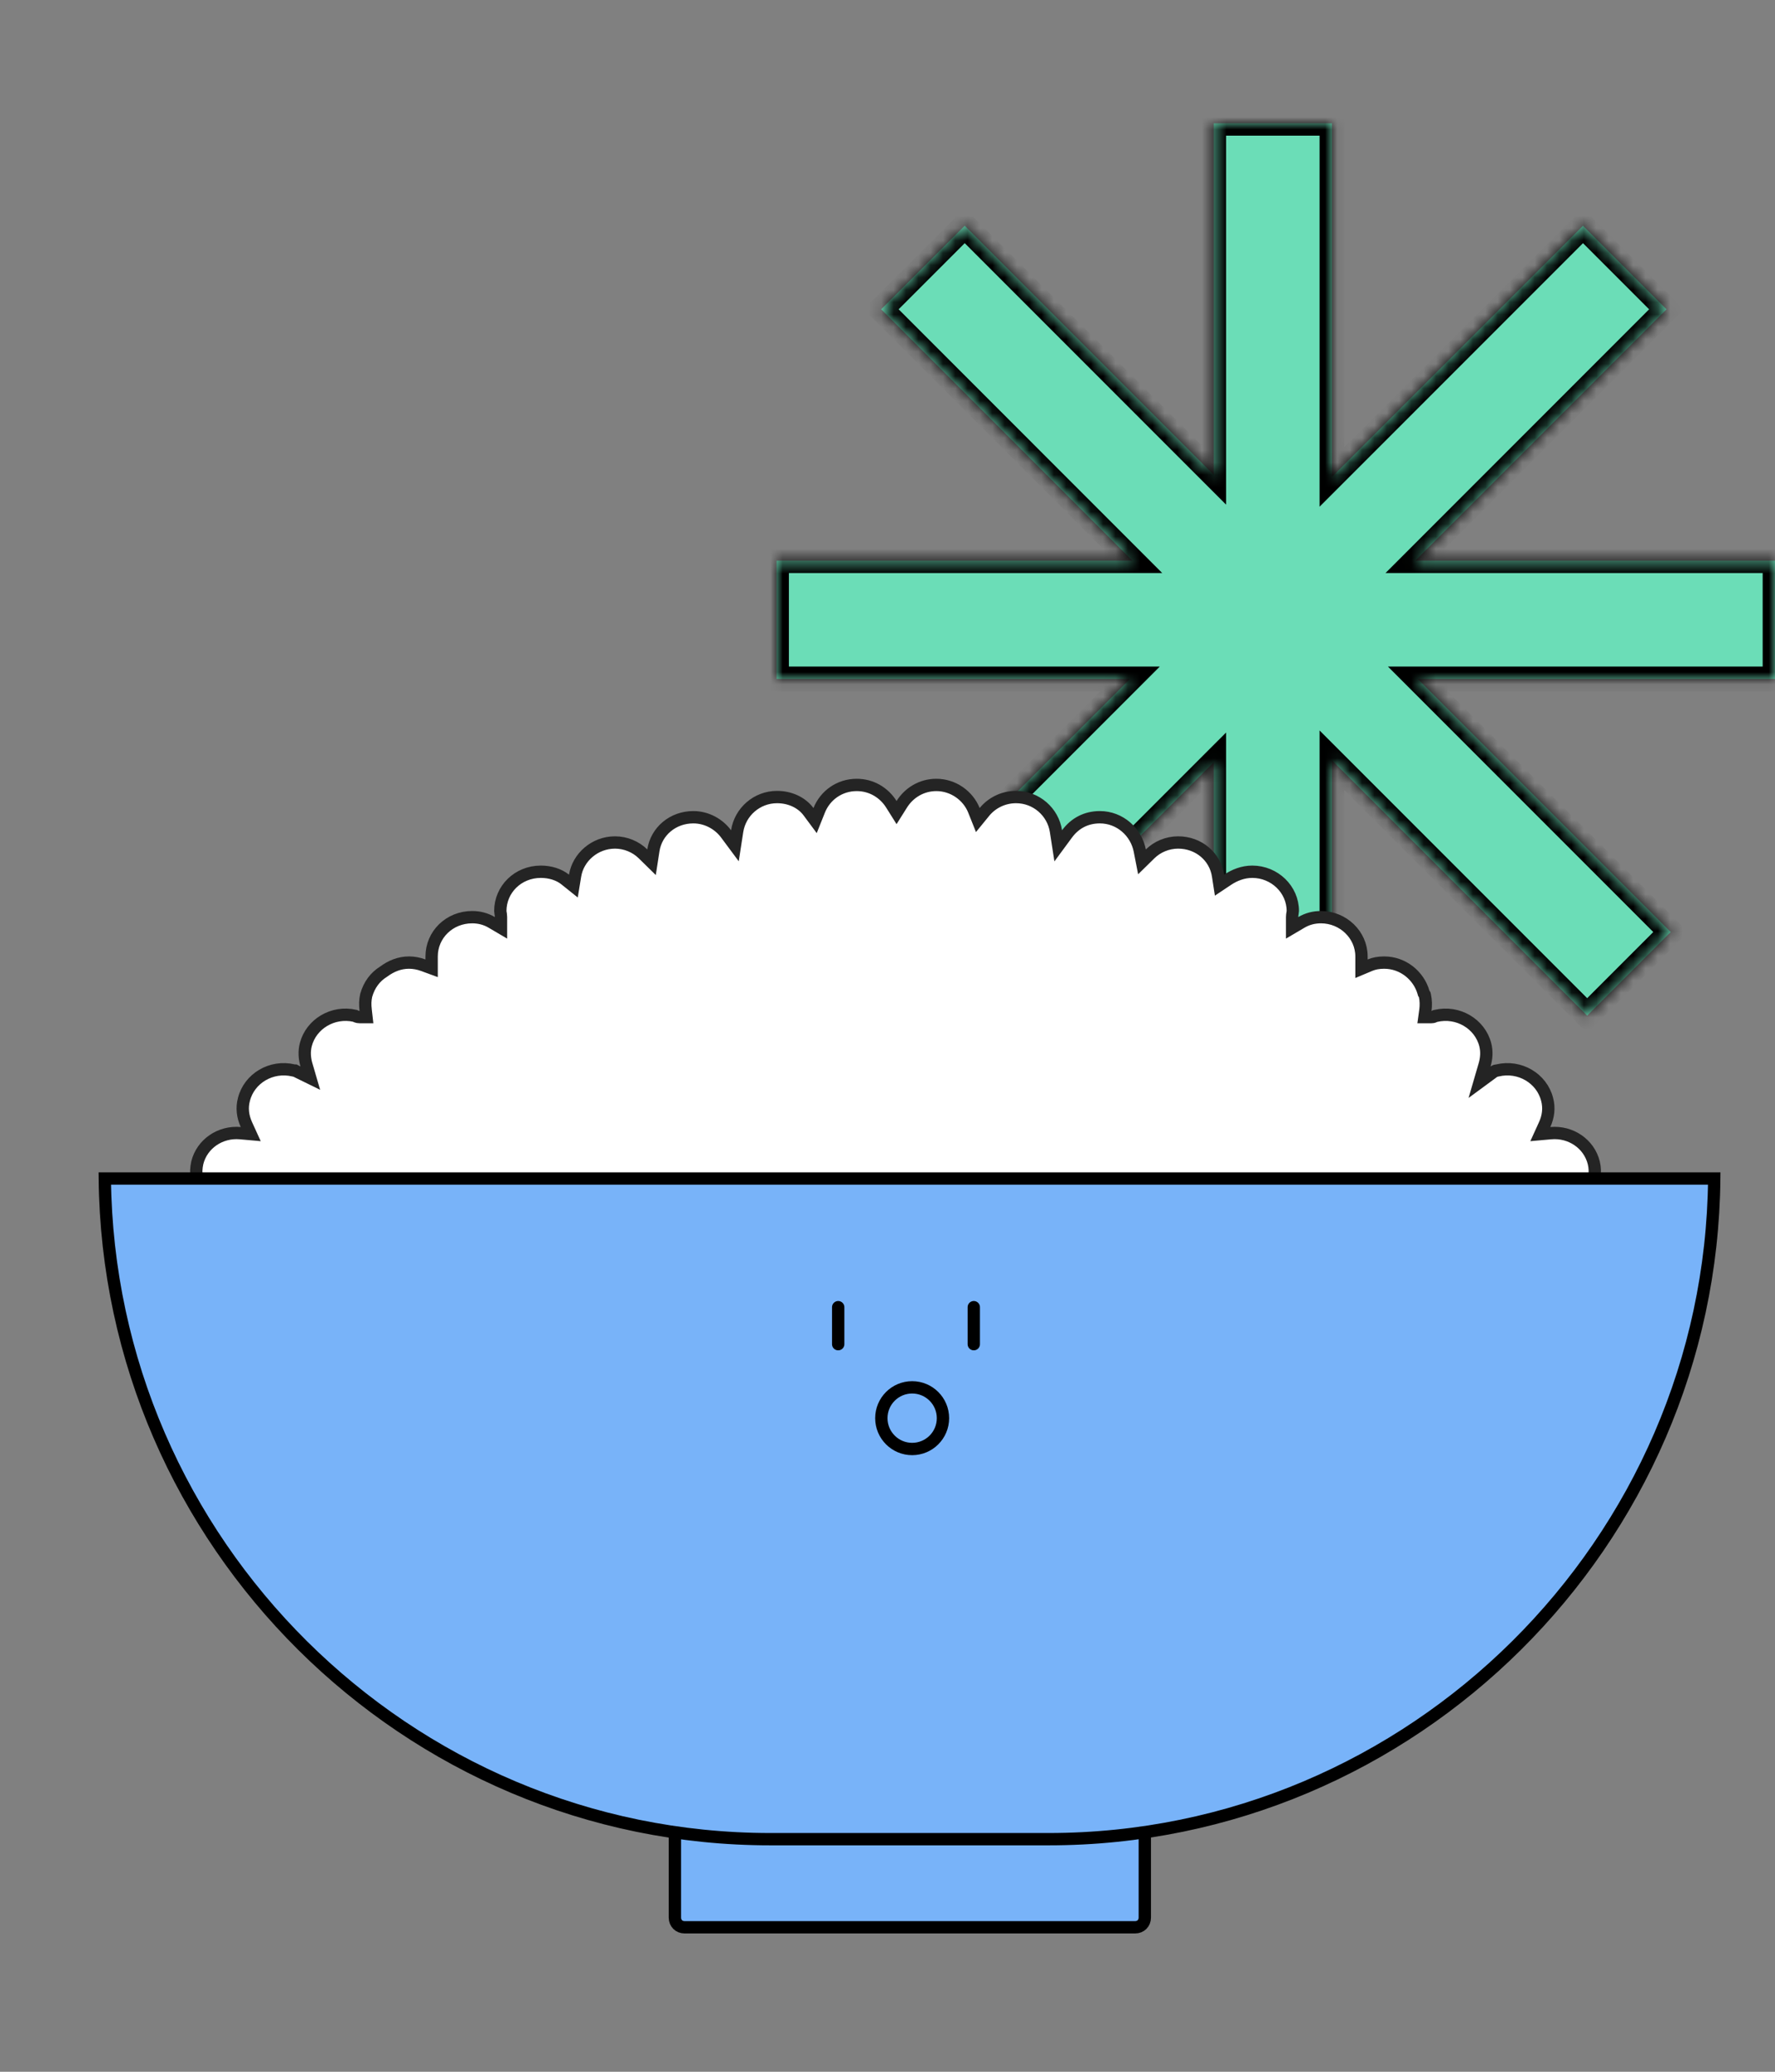 <svg width="144" height="168" viewBox="0 0 144 168" fill="none" xmlns="http://www.w3.org/2000/svg">
<rect x="0" y="0" width="144" height="168" fill="#808080" stroke="none"/>
<mask id="path-1-inside-1" fill="white">
<path fill-rule="evenodd" clip-rule="evenodd" d="M98.468 61.816V91H108.053V61.648L128.762 82.357L135.54 75.579L115.014 55.053H144V45.467H114.817L135.201 25.082L128.423 18.304L108.053 38.673V10H98.468V38.506L78.265 18.303L71.487 25.081L91.872 45.467H63V55.053H91.674L71.147 75.579L77.926 82.358L98.468 61.816Z"/>
</mask>
<path fill-rule="evenodd" clip-rule="evenodd" d="M98.468 61.816V91H108.053V61.648L128.762 82.357L135.54 75.579L115.014 55.053H144V45.467H114.817L135.201 25.082L128.423 18.304L108.053 38.673V10H98.468V38.506L78.265 18.303L71.487 25.081L91.872 45.467H63V55.053H91.674L71.147 75.579L77.926 82.358L98.468 61.816Z" fill="#6BDDB7"/>
<path d="M98.468 61.816H99.468V59.401L97.76 61.108L98.468 61.816ZM98.468 91H97.468V92H98.468V91ZM108.053 91V92H109.053V91H108.053ZM108.053 61.648L108.76 60.941L107.053 59.234V61.648H108.053ZM128.762 82.357L128.055 83.064L128.762 83.771L129.469 83.064L128.762 82.357ZM135.54 75.579L136.247 76.286L136.954 75.579L136.247 74.871L135.54 75.579ZM115.014 55.053V54.053H112.6L114.307 55.76L115.014 55.053ZM144 55.053V56.053H145V55.053H144ZM144 45.467H145V44.467H144V45.467ZM114.817 45.467L114.109 44.76L112.402 46.467H114.817V45.467ZM135.201 25.082L135.908 25.789L136.615 25.082L135.908 24.375L135.201 25.082ZM128.423 18.304L129.13 17.597L128.423 16.89L127.716 17.597L128.423 18.304ZM108.053 38.673H107.053V41.088L108.76 39.381L108.053 38.673ZM108.053 10H109.053V9H108.053V10ZM98.468 10V9H97.468V10H98.468ZM98.468 38.506L97.76 39.213L99.468 40.92V38.506H98.468ZM78.265 18.303L78.972 17.596L78.265 16.889L77.558 17.596L78.265 18.303ZM71.487 25.081L70.779 24.374L70.072 25.081L70.779 25.788L71.487 25.081ZM91.872 45.467V46.467H94.286L92.579 44.76L91.872 45.467ZM63 45.467V44.467H62V45.467H63ZM63 55.053H62V56.053H63V55.053ZM91.674 55.053L92.382 55.76L94.089 54.053H91.674V55.053ZM71.147 75.579L70.44 74.872L69.733 75.579L70.44 76.287L71.147 75.579ZM77.926 82.358L77.219 83.065L77.926 83.772L78.633 83.065L77.926 82.358ZM97.468 61.816V91H99.468V61.816H97.468ZM98.468 92H108.053V90H98.468V92ZM109.053 91V61.648H107.053V91H109.053ZM107.346 62.355L128.055 83.064L129.469 81.65L108.76 60.941L107.346 62.355ZM129.469 83.064L136.247 76.286L134.833 74.871L128.055 81.65L129.469 83.064ZM136.247 74.871L115.721 54.345L114.307 55.76L134.833 76.286L136.247 74.871ZM115.014 56.053H144V54.053H115.014V56.053ZM145 55.053V45.467H143V55.053H145ZM144 44.467H114.817V46.467H144V44.467ZM134.494 24.375L114.109 44.76L115.524 46.174L135.908 25.789L134.494 24.375ZM127.716 19.011L134.494 25.789L135.908 24.375L129.13 17.597L127.716 19.011ZM108.76 39.381L129.13 19.011L127.716 17.597L107.346 37.966L108.76 39.381ZM109.053 38.673V10H107.053V38.673H109.053ZM108.053 9H98.468V11H108.053V9ZM97.468 10V38.506H99.468V10H97.468ZM99.175 37.799L78.972 17.596L77.558 19.01L97.76 39.213L99.175 37.799ZM77.558 17.596L70.779 24.374L72.194 25.788L78.972 19.01L77.558 17.596ZM70.779 25.788L91.165 46.174L92.579 44.76L72.194 24.374L70.779 25.788ZM91.872 44.467H63V46.467H91.872V44.467ZM62 45.467V55.053H64V45.467H62ZM63 56.053H91.674V54.053H63V56.053ZM71.855 76.287L92.382 55.76L90.967 54.345L70.44 74.872L71.855 76.287ZM78.633 81.651L71.855 74.872L70.44 76.287L77.219 83.065L78.633 81.651ZM97.76 61.108L77.219 81.651L78.633 83.065L99.175 62.523L97.76 61.108Z" fill="black" mask="url(#path-1-inside-1)"/>
<path d="M13.643 103.57C13.631 103.55 13.618 103.53 13.605 103.511L13.861 103.534L13.124 102.618C12.487 101.826 12.201 100.836 12.441 99.773C12.827 98.223 14.265 97.23 15.866 97.373L16.796 97.455L16.349 96.635C15.957 95.915 15.815 95.14 16.006 94.289C16.391 92.746 17.878 91.745 19.487 91.888L20.341 91.964L19.986 91.184C19.693 90.537 19.603 89.838 19.791 89.148L19.791 89.148L19.793 89.14C20.224 87.451 22.01 86.371 23.816 86.802L23.874 86.815H23.931C23.933 86.816 23.94 86.818 23.953 86.824C23.971 86.832 23.993 86.843 24.029 86.862C24.034 86.864 24.04 86.867 24.045 86.87C24.076 86.886 24.116 86.907 24.158 86.928L25.175 87.426L24.858 86.339C24.71 85.833 24.666 85.271 24.807 84.72C25.235 83.043 26.999 81.966 28.794 82.373C28.859 82.411 28.99 82.477 29.169 82.477H29.729L29.666 81.921C29.615 81.473 29.617 81.125 29.709 80.709C29.957 79.847 30.439 79.219 31.107 78.799L31.122 78.789L31.137 78.779C31.74 78.335 32.419 78.057 33.18 78.057C33.563 78.057 33.951 78.127 34.345 78.272L35.017 78.519V77.803V77.802V77.802V77.801V77.801V77.8V77.8V77.799V77.799V77.798V77.798V77.797V77.797V77.796V77.796V77.795V77.795V77.794V77.794V77.793V77.793V77.793V77.792V77.792V77.791V77.791V77.79V77.79V77.789V77.789V77.788V77.788V77.787V77.787V77.786V77.786V77.785V77.785V77.784V77.784V77.783V77.783V77.782V77.782V77.781V77.781V77.781V77.78V77.78V77.779V77.779V77.778V77.778V77.777V77.777V77.776V77.776V77.775V77.775V77.774V77.774V77.773V77.773V77.772V77.772V77.772V77.771V77.77V77.77V77.769V77.769V77.769V77.768V77.768V77.767V77.767V77.766V77.766V77.765V77.765V77.764V77.764V77.763V77.763V77.762V77.762V77.761V77.761V77.76V77.76V77.76V77.759V77.758V77.758V77.757V77.757V77.757V77.756V77.756V77.755V77.755V77.754V77.754V77.753V77.753V77.752V77.752V77.751V77.751V77.75V77.75V77.749V77.749V77.748V77.748V77.748V77.747V77.746V77.746V77.746V77.745V77.745V77.744V77.744V77.743V77.743V77.742V77.742V77.741V77.741V77.74V77.74V77.739V77.739V77.738V77.738V77.737V77.737V77.736V77.736V77.736V77.735V77.734V77.734V77.734V77.733V77.733V77.732V77.732V77.731V77.731V77.73V77.73V77.729V77.729V77.728V77.728V77.727V77.727V77.726V77.726V77.725V77.725V77.725V77.724V77.724V77.723V77.722V77.722V77.722V77.721V77.721V77.72V77.72V77.719V77.719V77.718V77.718V77.717V77.717V77.716V77.716V77.715V77.715V77.714V77.714V77.713V77.713V77.713V77.712V77.712V77.711V77.71V77.71V77.71V77.709V77.709V77.708V77.708V77.707V77.707V77.706V77.706V77.705V77.705V77.704V77.704V77.703V77.703V77.702V77.702V77.701V77.701V77.701V77.7V77.7V77.699V77.699V77.698V77.698V77.697V77.697V77.696V77.696V77.695V77.695V77.694V77.694V77.693V77.693V77.692V77.692V77.691V77.691V77.69V77.69V77.689V77.689V77.689V77.688V77.688V77.687V77.687V77.686V77.686V77.685V77.685V77.684V77.684V77.683V77.683V77.682V77.682V77.681V77.681V77.68V77.68V77.679V77.679V77.678V77.678V77.677V77.677V77.677V77.676V77.675V77.675V77.675V77.674V77.674V77.673V77.673V77.672V77.672V77.671V77.671V77.67V77.67V77.669V77.669V77.668V77.668V77.667V77.667V77.666V77.666V77.665V77.665V77.665V77.664V77.663V77.663V77.663V77.662V77.662V77.661V77.661V77.66V77.66V77.659V77.659V77.658V77.658V77.657V77.657V77.656V77.656V77.655V77.655V77.654V77.654V77.653V77.653V77.653V77.652V77.651V77.651V77.651V77.65V77.65V77.649V77.649V77.648V77.648V77.647V77.647V77.646V77.646V77.645V77.645V77.644V77.644V77.643V77.643V77.642V77.642V77.641V77.641V77.641V77.64V77.64V77.639V77.639V77.638V77.638V77.637V77.637V77.636V77.636V77.635V77.635V77.634V77.634V77.633V77.633V77.632V77.632V77.631V77.631V77.63V77.63V77.629V77.629V77.629V77.628V77.628V77.627V77.627V77.626V77.626V77.625V77.625V77.624V77.624V77.623V77.623V77.622V77.622V77.621V77.621V77.62V77.62V77.619V77.619V77.618V77.618V77.618V77.617V77.617V77.616V77.616V77.615V77.615V77.614V77.614V77.613V77.613V77.612V77.612V77.611V77.611V77.61V77.61V77.609V77.609V77.608V77.608V77.607V77.607V77.606V77.606V77.606V77.605V77.605V77.604V77.604V77.603V77.603V77.602V77.602V77.601V77.601V77.6V77.6V77.599V77.599V77.598V77.598V77.597V77.597V77.596V77.596V77.595V77.595V77.594V77.594V77.594V77.593V77.593V77.592V77.592V77.591V77.591V77.59V77.59V77.589V77.589V77.588V77.588V77.587V77.587V77.586V77.586V77.585V77.585V77.584V77.584V77.583V77.583V77.582V77.582V77.582V77.581V77.581V77.58V77.58V77.579V77.579V77.578V77.578V77.577V77.577V77.576V77.576V77.575V77.575V77.574V77.574V77.573V77.573V77.572V77.572V77.572V77.571V77.57V77.57V77.57V77.569V77.569V77.568V77.568V77.567V77.567V77.566V77.566V77.565V77.565V77.564V77.564V77.563V77.563V77.562V77.562V77.561V77.561V77.56V77.56V77.559V77.559V77.558V77.558V77.558V77.557C35.017 75.799 36.453 74.374 38.306 74.374C38.888 74.374 39.413 74.515 39.891 74.796L40.644 75.239V74.365C40.644 74.24 40.624 74.122 40.611 74.046L40.609 74.035C40.594 73.946 40.589 73.906 40.589 73.874C40.589 72.116 42.024 70.69 43.877 70.69C44.623 70.69 45.341 70.911 45.848 71.317L46.517 71.853L46.655 71.007C46.894 69.53 48.245 68.317 49.894 68.317C50.763 68.317 51.585 68.672 52.162 69.238L52.857 69.919L53.006 68.957C53.245 67.411 54.586 66.27 56.245 66.27C57.353 66.27 58.324 66.838 58.907 67.624L59.62 68.584L59.803 67.402C60.044 65.84 61.398 64.633 63.041 64.633C64.078 64.633 65.032 65.068 65.593 65.823L66.126 66.541L66.458 65.71C66.943 64.501 68.101 63.651 69.504 63.651C70.711 63.651 71.727 64.287 72.312 65.218L72.735 65.891L73.159 65.218C73.743 64.287 74.759 63.651 75.966 63.651C77.318 63.651 78.529 64.505 79.012 65.71L79.327 66.498L79.863 65.841C80.443 65.131 81.362 64.633 82.429 64.633C84.072 64.633 85.426 65.84 85.667 67.402L85.851 68.589L86.564 67.622C87.198 66.762 88.11 66.27 89.226 66.27C90.863 66.27 92.175 67.474 92.467 68.976L92.645 69.888L93.308 69.238C93.885 68.672 94.708 68.317 95.577 68.317C97.236 68.317 98.576 69.457 98.815 71.003L98.935 71.778L99.587 71.343C100.142 70.972 100.827 70.69 101.593 70.69C103.396 70.69 104.882 72.12 104.882 73.874C104.882 73.906 104.876 73.946 104.861 74.035L104.859 74.046C104.846 74.122 104.826 74.24 104.826 74.365V75.239L105.579 74.796C106.057 74.515 106.582 74.374 107.165 74.374C108.967 74.374 110.453 75.804 110.453 77.557V77.558V77.558V77.558V77.559V77.559V77.56V77.56V77.561V77.561V77.562V77.562V77.563V77.563V77.564V77.564V77.565V77.565V77.566V77.566V77.567V77.567V77.568V77.568V77.569V77.569V77.57V77.57V77.57V77.571V77.572V77.572V77.572V77.573V77.573V77.574V77.574V77.575V77.575V77.576V77.576V77.577V77.577V77.578V77.578V77.579V77.579V77.58V77.58V77.581V77.581V77.582V77.582V77.582V77.583V77.583V77.584V77.584V77.585V77.585V77.586V77.586V77.587V77.587V77.588V77.588V77.589V77.589V77.59V77.59V77.591V77.591V77.592V77.592V77.593V77.593V77.594V77.594V77.594V77.595V77.595V77.596V77.596V77.597V77.597V77.598V77.598V77.599V77.599V77.6V77.6V77.601V77.601V77.602V77.602V77.603V77.603V77.604V77.604V77.605V77.605V77.606V77.606V77.606V77.607V77.607V77.608V77.608V77.609V77.609V77.61V77.61V77.611V77.611V77.612V77.612V77.613V77.613V77.614V77.614V77.615V77.615V77.616V77.616V77.617V77.617V77.618V77.618V77.618V77.619V77.619V77.62V77.62V77.621V77.621V77.622V77.622V77.623V77.623V77.624V77.624V77.625V77.625V77.626V77.626V77.627V77.627V77.628V77.628V77.629V77.629V77.629V77.63V77.63V77.631V77.631V77.632V77.632V77.633V77.633V77.634V77.634V77.635V77.635V77.636V77.636V77.637V77.637V77.638V77.638V77.639V77.639V77.64V77.64V77.641V77.641V77.641V77.642V77.642V77.643V77.643V77.644V77.644V77.645V77.645V77.646V77.646V77.647V77.647V77.648V77.648V77.649V77.649V77.65V77.65V77.651V77.651V77.651V77.652V77.653V77.653V77.653V77.654V77.654V77.655V77.655V77.656V77.656V77.657V77.657V77.658V77.658V77.659V77.659V77.66V77.66V77.661V77.661V77.662V77.662V77.663V77.663V77.663V77.664V77.665V77.665V77.665V77.666V77.666V77.667V77.667V77.668V77.668V77.669V77.669V77.67V77.67V77.671V77.671V77.672V77.672V77.673V77.673V77.674V77.674V77.675V77.675V77.675V77.676V77.677V77.677V77.677V77.678V77.678V77.679V77.679V77.68V77.68V77.681V77.681V77.682V77.682V77.683V77.683V77.684V77.684V77.685V77.685V77.686V77.686V77.687V77.687V77.688V77.688V77.689V77.689V77.689V77.69V77.69V77.691V77.691V77.692V77.692V77.693V77.693V77.694V77.694V77.695V77.695V77.696V77.696V77.697V77.697V77.698V77.698V77.699V77.699V77.7V77.7V77.701V77.701V77.701V77.702V77.702V77.703V77.703V77.704V77.704V77.705V77.705V77.706V77.706V77.707V77.707V77.708V77.708V77.709V77.709V77.71V77.71V77.71V77.711V77.712V77.712V77.713V77.713V77.713V77.714V77.714V77.715V77.715V77.716V77.716V77.717V77.717V77.718V77.718V77.719V77.719V77.72V77.72V77.721V77.721V77.722V77.722V77.722V77.723V77.724V77.724V77.725V77.725V77.725V77.726V77.726V77.727V77.727V77.728V77.728V77.729V77.729V77.73V77.73V77.731V77.731V77.732V77.732V77.733V77.733V77.734V77.734V77.734V77.735V77.736V77.736V77.736V77.737V77.737V77.738V77.738V77.739V77.739V77.74V77.74V77.741V77.741V77.742V77.742V77.743V77.743V77.744V77.744V77.745V77.745V77.746V77.746V77.746V77.747V77.748V77.748V77.748V77.749V77.749V77.75V77.75V77.751V77.751V77.752V77.752V77.753V77.753V77.754V77.754V77.755V77.755V77.756V77.756V77.757V77.757V77.757V77.758V77.758V77.759V77.76V77.76V77.76V77.761V77.761V77.762V77.762V77.763V77.763V77.764V77.764V77.765V77.765V77.766V77.766V77.767V77.767V77.768V77.768V77.769V77.769V77.769V77.77V77.77V77.771V77.772V77.772V77.772V77.773V77.773V77.774V77.774V77.775V77.775V77.776V77.776V77.777V77.777V77.778V77.778V77.779V77.779V77.78V77.78V77.781V77.781V77.781V77.782V77.782V77.783V77.783V77.784V77.784V77.785V77.785V77.786V77.786V77.787V77.787V77.788V77.788V77.789V77.789V77.79V77.79V77.791V77.791V77.792V77.792V77.793V77.793V77.793V77.794V77.794V77.795V77.795V77.796V77.796V77.797V77.797V77.798V77.798V77.799V77.799V77.8V77.8V77.801V77.801V77.802V77.802V77.803V78.555L111.146 78.264C111.465 78.13 111.843 78.057 112.29 78.057C113.835 78.057 115.098 79.122 115.486 80.478L115.508 80.555L115.554 80.621C115.567 80.641 115.576 80.655 115.584 80.667L115.591 80.696C115.687 81.12 115.688 81.55 115.639 81.91L115.561 82.477H116.134C116.268 82.477 116.368 82.429 116.407 82.408C116.42 82.401 116.432 82.395 116.441 82.389L116.473 82.382C118.28 81.951 120.065 83.031 120.496 84.72C120.637 85.271 120.593 85.833 120.445 86.339L120.032 87.756L121.221 86.882C121.247 86.863 121.28 86.844 121.313 86.831C121.347 86.817 121.367 86.815 121.371 86.815H121.43L121.487 86.802C123.294 86.371 125.079 87.451 125.51 89.14L125.51 89.14L125.512 89.148C125.7 89.838 125.61 90.537 125.317 91.184L124.962 91.964L125.816 91.888C127.426 91.745 128.915 92.748 129.298 94.293C129.487 95.058 129.348 95.912 128.954 96.635L128.506 97.458L129.439 97.372C130.986 97.23 132.477 98.226 132.862 99.773C133.102 100.836 132.816 101.826 132.179 102.618L131.443 103.534L132.613 103.43C134.231 103.286 135.769 104.297 136.15 105.834C136.367 106.728 136.15 107.639 135.652 108.405L14.341 107.626C13.817 106.876 13.631 105.968 13.85 105.057C14.013 104.464 13.89 103.962 13.643 103.57ZM29.29 81.505L29.29 81.505L29.29 81.505Z" fill="white" stroke="#242424"/>
<path d="M92.092 156.284H55.535C55.087 156.284 54.753 155.951 54.753 155.501V143.671C54.753 143.221 55.087 142.888 55.535 142.888H92.092C92.54 142.888 92.874 143.221 92.874 143.671V155.501C92.874 155.951 92.54 156.284 92.092 156.284Z" fill="#78B3F9" stroke="black"/>
<path d="M8.503 95.567H139.07C138.799 125.085 114.609 149.14 85.071 149.14H62.501C32.982 149.14 8.803 125.115 8.503 95.567Z" fill="#78B3F9" stroke="black"/>
<path d="M68 106L68 109" stroke="black" stroke-linecap="round"/>
<path d="M79 106L79 109" stroke="black" stroke-linecap="round"/>
<circle cx="74" cy="115" r="2.5" stroke="black"/>
</svg>
